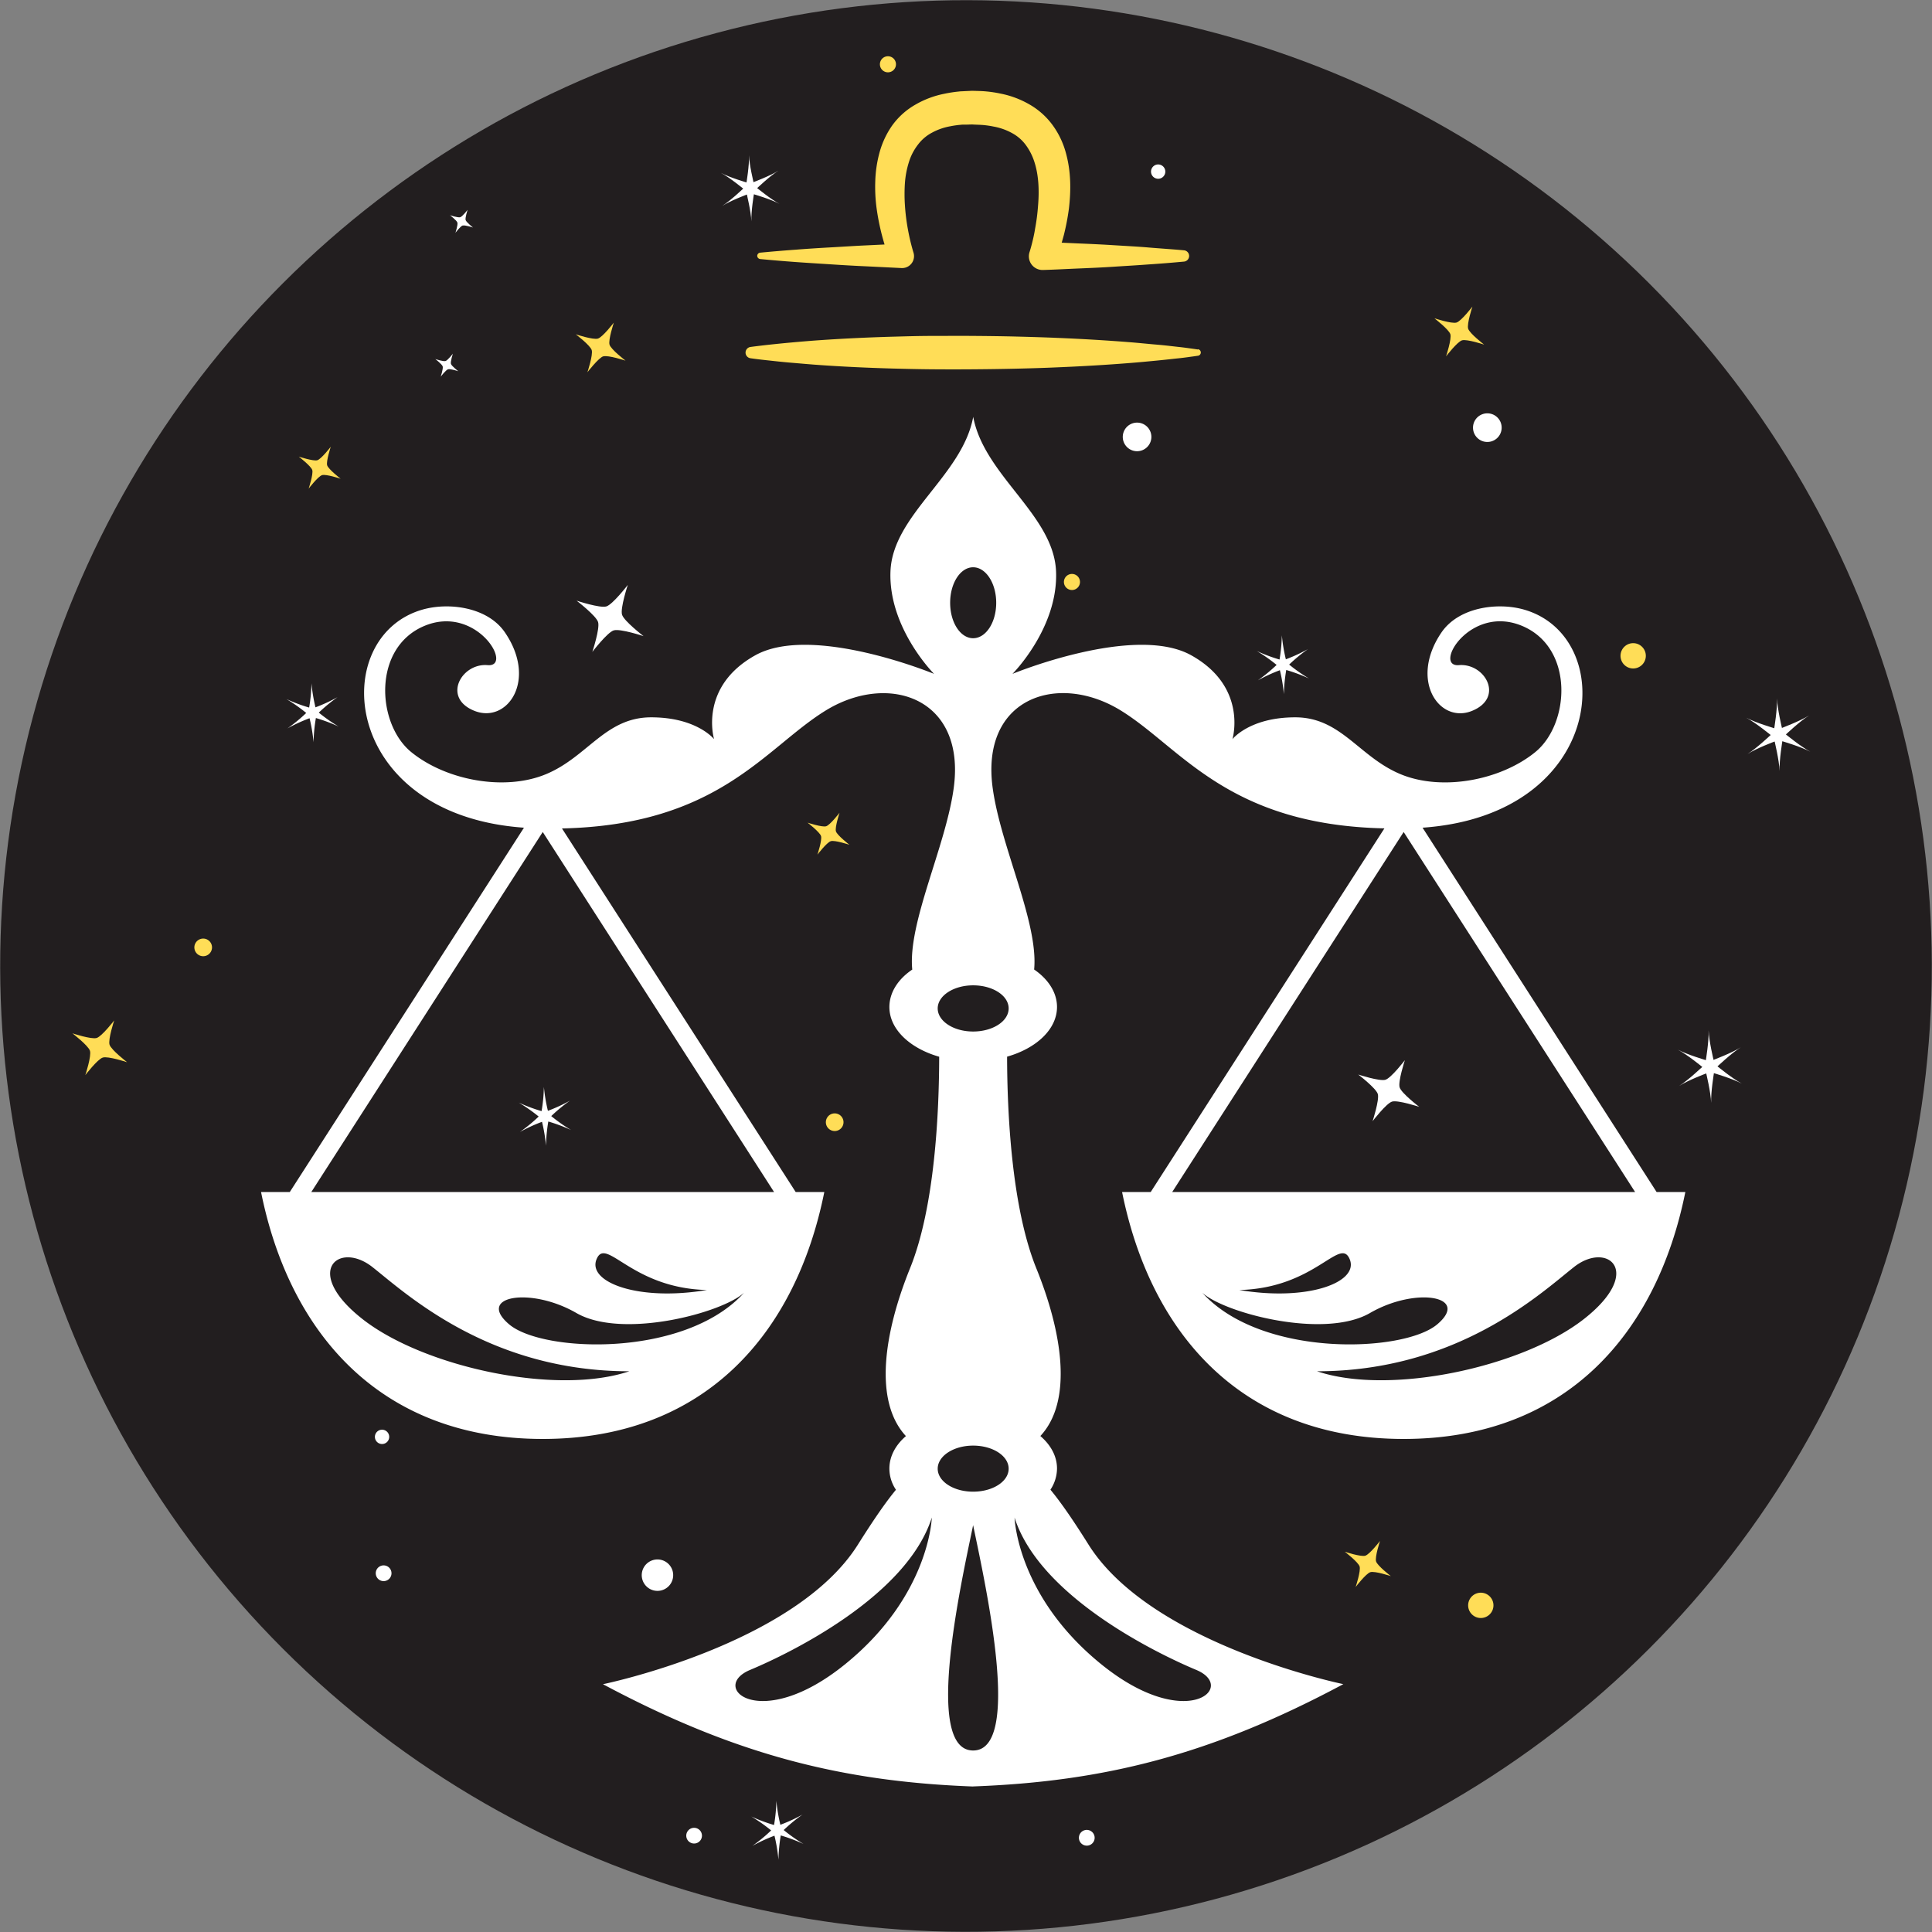 <svg xmlns="http://www.w3.org/2000/svg" viewBox="0 0 832.16 832.16"><rect x="0" y="0" width="832.16" height="832.16" fill="#808080" stroke="none"/><defs><style>.cls-1{fill:#221e1f;}.cls-2{fill:#FFDD57;}.cls-2,.cls-3,.cls-4{fill-rule:evenodd;}.cls-3{fill:#fff;}.cls-4,.cls-5{fill:#FFDD57;}</style></defs><title>Element 7</title><g id="Ebene_2" data-name="Ebene 2"><g id="Layer_3" data-name="Layer 3"><circle class="cls-1" cx="416.08" cy="416.08" r="415.99" transform="translate(-172.35 416.08) rotate(-45)"/><path class="cls-2" d="M706,277.66a5.45,5.45,0,1,1-7.37,2.27A5.45,5.45,0,0,1,706,277.66Z"/><path class="cls-2" d="M640.37,686.65a5.45,5.45,0,1,1-7.37,2.27A5.45,5.45,0,0,1,640.37,686.65Z"/><path class="cls-3" d="M264.36,271.51c-2.77.86-9.22,9.27-9.22,9.27s3.33-10.06,2.47-12.84-9.26-9.22-9.26-9.22,10.06,3.33,12.83,2.48,9.23-9.27,9.23-9.27-3.33,10.07-2.48,12.84S277.2,274,277.2,274s-10.07-3.33-12.84-2.48Z"/><path class="cls-4" d="M44.27,455.52c-2.26.69-7.52,7.56-7.52,7.56s2.72-8.22,2-10.48-7.56-7.52-7.56-7.52,8.21,2.72,10.47,2,7.53-7.56,7.53-7.56-2.72,8.21-2,10.47,7.56,7.53,7.56,7.53-8.22-2.72-10.48-2Z"/><path class="cls-4" d="M590.25,677.17c-1.9.59-6.33,6.37-6.33,6.37s2.29-6.92,1.7-8.82-6.37-6.34-6.37-6.34,6.92,2.29,8.82,1.7,6.34-6.36,6.34-6.36-2.29,6.91-1.7,8.82,6.36,6.33,6.36,6.33-6.91-2.29-8.82-1.7Z"/><path class="cls-3" d="M333.58,790.68a71.33,71.33,0,0,0-9.52,4.39,69.61,69.61,0,0,0,8.09-6.66,71.31,71.31,0,0,0-8.55-6,71.6,71.6,0,0,0,9.8,3.67,69.89,69.89,0,0,0,1-10.43,72.78,72.78,0,0,0,1.72,10.33,70.76,70.76,0,0,0,9.52-4.38,69.94,69.94,0,0,0-8.09,6.65,70.94,70.94,0,0,0,8.55,6,70.22,70.22,0,0,0-9.81-3.68A71.91,71.91,0,0,0,335.3,801a73.07,73.07,0,0,0-1.72-10.33Z"/><path class="cls-3" d="M551.3,288.67a69,69,0,0,0-9.51,4.38,71.56,71.56,0,0,0,8.08-6.65,69.21,69.21,0,0,0-8.55-6,70.71,70.71,0,0,0,9.81,3.68,71.39,71.39,0,0,0,1-10.44,70.06,70.06,0,0,0,1.72,10.34,70.84,70.84,0,0,0,9.51-4.39,70.56,70.56,0,0,0-8.09,6.66,70.86,70.86,0,0,0,8.56,6,71.54,71.54,0,0,0-9.81-3.67A71.36,71.36,0,0,0,553,299a69.82,69.82,0,0,0-1.72-10.33Z"/><path class="cls-3" d="M133.33,309.36a70.76,70.76,0,0,0-9.52,4.38,69.94,69.94,0,0,0,8.09-6.65,70.06,70.06,0,0,0-8.55-6,70.71,70.71,0,0,0,9.81,3.68,70.42,70.42,0,0,0,1-10.43,73.07,73.07,0,0,0,1.72,10.33,71.33,71.33,0,0,0,9.52-4.39,70.71,70.71,0,0,0-8.09,6.66,71.31,71.31,0,0,0,8.55,6,71.6,71.6,0,0,0-9.8-3.67,69.89,69.89,0,0,0-1,10.43,72.78,72.78,0,0,0-1.72-10.33Z"/><path class="cls-3" d="M233.44,483.2a69,69,0,0,0-9.51,4.38,70.56,70.56,0,0,0,8.09-6.66,72.08,72.08,0,0,0-8.56-6,68.8,68.8,0,0,0,9.81,3.67,69.73,69.73,0,0,0,1-10.43A71.51,71.51,0,0,0,236,478.46a70.84,70.84,0,0,0,9.51-4.39,70.1,70.1,0,0,0-8.08,6.66,70.42,70.42,0,0,0,8.55,6,71.54,71.54,0,0,0-9.81-3.67,71.19,71.19,0,0,0-1,10.43,69.56,69.56,0,0,0-1.72-10.33Z"/><path class="cls-3" d="M734.93,462.35s-7.59,2.82-11.71,5.4c4.12-2.58,9.95-8.24,10-8.19s-6.24-5.17-10.53-7.44c4.29,2.27,12.11,4.5,12.07,4.52s1.36-8,1.18-12.84c.18,4.86,2.16,12.74,2.12,12.72s7.59-2.82,11.7-5.4c-4.11,2.58-10,8.24-10,8.19s6.24,5.17,10.53,7.44c-4.29-2.27-12.11-4.5-12.07-4.52s-1.36,8-1.18,12.84c-.18-4.86-2.16-12.74-2.12-12.72Z"/><path class="cls-3" d="M764.39,319.38s-7.59,2.81-11.71,5.4c4.12-2.59,10-8.24,10-8.2s-6.24-5.16-10.53-7.44c4.29,2.28,12.11,4.5,12.07,4.53s1.36-8,1.18-12.84c.18,4.85,2.16,12.74,2.12,12.71s7.59-2.81,11.71-5.39c-4.12,2.58-10,8.23-10,8.19s6.24,5.17,10.53,7.44c-4.29-2.27-12.11-4.5-12.07-4.52s-1.36,8-1.18,12.84c-.18-4.86-2.16-12.74-2.12-12.72Z"/><path class="cls-3" d="M469.67,788.57A3.39,3.39,0,1,1,465.1,790,3.38,3.38,0,0,1,469.67,788.57Z"/><path class="cls-3" d="M300.55,787.68a3.38,3.38,0,1,1-4.57,1.41A3.37,3.37,0,0,1,300.55,787.68Z"/><path class="cls-3" d="M166.82,674.64a3.39,3.39,0,1,1-4.58,1.41A3.4,3.4,0,0,1,166.82,674.64Z"/><path class="cls-3" d="M286.36,672.48a6.77,6.77,0,1,1-9.16,2.82A6.78,6.78,0,0,1,286.36,672.48Z"/><path class="cls-2" d="M361.29,480a3.8,3.8,0,1,1-5.13,1.59A3.8,3.8,0,0,1,361.29,480Z"/><path class="cls-2" d="M89.3,404.71a3.8,3.8,0,1,1-5.14,1.58A3.81,3.81,0,0,1,89.3,404.71Z"/><path class="cls-3" d="M599.6,474.48c-2.52.78-8.39,8.44-8.39,8.44s3-9.17,2.25-11.69-8.43-8.4-8.43-8.4,9.16,3,11.68,2.26,8.4-8.44,8.4-8.44-3,9.16-2.26,11.69,8.44,8.4,8.44,8.4-9.16-3-11.69-2.26Z"/><path class="cls-4" d="M138.72,204.65c-1.74.54-5.77,5.8-5.77,5.8s2.08-6.3,1.55-8-5.8-5.77-5.8-5.77,6.3,2.08,8,1.55,5.77-5.8,5.77-5.8-2.08,6.3-1.55,8,5.8,5.77,5.8,5.77-6.3-2.08-8-1.55Z"/><path class="cls-4" d="M357.86,362.31c-1.74.53-5.77,5.8-5.77,5.8s2.08-6.3,1.55-8-5.8-5.77-5.8-5.77,6.3,2.08,8,1.55,5.77-5.8,5.77-5.8-2.08,6.3-1.55,8,5.8,5.77,5.8,5.77-6.3-2.08-8-1.55Z"/><path class="cls-4" d="M259.88,153.45c-2.06.64-6.86,6.89-6.86,6.89s2.48-7.48,1.85-9.54S248,144,248,144s7.48,2.47,9.54,1.84,6.85-6.88,6.85-6.88-2.48,7.47-1.84,9.53,6.88,6.85,6.88,6.85-7.48-2.47-9.53-1.84Z"/><path class="cls-4" d="M629.72,146.59c-2.06.64-6.86,6.89-6.86,6.89s2.48-7.48,1.84-9.54-6.88-6.85-6.88-6.85,7.48,2.47,9.54,1.84,6.85-6.89,6.85-6.89-2.48,7.48-1.84,9.54,6.88,6.85,6.88,6.85-7.48-2.47-9.53-1.84Z"/><path class="cls-3" d="M321.71,83.79s-6.91,2.56-10.66,4.91c3.75-2.35,9.07-7.5,9.07-7.46s-5.68-4.7-9.59-6.77c3.91,2.07,11,4.09,11,4.11s1.24-7.26,1.08-11.68c.16,4.42,2,11.59,1.93,11.57s6.91-2.56,10.66-4.91c-3.75,2.35-9.07,7.5-9.07,7.46s5.68,4.7,9.59,6.77c-3.91-2.07-11-4.09-11-4.11s-1.24,7.26-1.08,11.68c-.16-4.42-2-11.59-1.93-11.57Z"/><path class="cls-3" d="M500.3,71.2a3.08,3.08,0,1,1-4.17,1.28A3.07,3.07,0,0,1,500.3,71.2Z"/><path class="cls-3" d="M166,616.17a3.08,3.08,0,1,1-4.16,1.28A3.07,3.07,0,0,1,166,616.17Z"/><path class="cls-3" d="M709.76,525.37a3.08,3.08,0,1,1-4.16,1.29A3.08,3.08,0,0,1,709.76,525.37Z"/><path class="cls-3" d="M492.66,182.75a6.16,6.16,0,1,1-8.34,2.56A6.17,6.17,0,0,1,492.66,182.75Z"/><path class="cls-3" d="M643.51,178.74a6.17,6.17,0,1,1-8.33,2.57A6.18,6.18,0,0,1,643.51,178.74Z"/><path class="cls-2" d="M463.33,247.61a3.46,3.46,0,1,1-4.67,1.44A3.46,3.46,0,0,1,463.33,247.61Z"/><path class="cls-2" d="M384.07,24.63a3.46,3.46,0,1,1-4.67,1.44A3.46,3.46,0,0,1,384.07,24.63Z"/><path class="cls-3" d="M199.33,97.1c-1,.29-3.17,3.19-3.17,3.19s1.15-3.46.85-4.42-3.18-3.16-3.18-3.16,3.46,1.14,4.41.85,3.17-3.19,3.17-3.19-1.14,3.46-.85,4.41S203.74,98,203.74,98s-3.46-1.14-4.41-.85Z"/><path class="cls-3" d="M193,159.05c-.95.29-3.17,3.18-3.17,3.18s1.14-3.46.85-4.41-3.18-3.17-3.18-3.17,3.46,1.15,4.41.85,3.17-3.18,3.17-3.18-1.15,3.46-.85,4.41,3.18,3.17,3.18,3.17-3.46-1.14-4.41-.85Z"/><path class="cls-3" d="M419.16,769.49C363.24,767.4,316.93,756,259.71,725.43c0,0,82.57-16.92,109.77-60.06,7-11.11,12.19-18.57,16.43-23.69a16.37,16.37,0,0,1-2.83-9.12c0-5.26,2.64-10.13,7.12-14-14-15.12-9.41-44.61,1.76-72.25,10.72-26.42,12.52-67.12,12.57-91.15-12.62-3.61-21.45-11.85-21.45-21.4,0-6.24,3.71-12,9.85-16.14-1.95-20.13,14.23-52.55,17.79-77.7,5.66-39.39-28.12-50.65-55.32-33.73-25.94,16.08-45.88,49.18-113.34,50.64L342.72,513.43h12.33c-12.23,60.83-51.37,106.36-121.28,106.36S124.68,574.26,112.44,513.43h12.38L225.68,356.51c-79.31-5.6-84.77-82.48-43.48-94,11.41-3.17,27.93-.93,35.29,9.9,14.09,20.62,1,39.38-13.11,33.78s-5.61-20.67,5.65-19.7-4.73-26.27-27.2-16.91-20.67,42.21-5.65,54.4,40.31,16.91,58.15,9.41,25.45-24.42,45.14-24.42,27.1,9.4,27.1,9.4-6.77-22.47,17.75-36.12,77,8,77,8-19.69-19.7-18.77-44.12,31-41.24,35.64-66.59c4.72,25.35,34.7,42.22,35.68,66.59s-18.77,44.12-18.77,44.12,52.5-21.65,77-8,17.75,36.12,17.75,36.12,7.36-9.4,27.05-9.4,27.35,16.91,45.19,24.42,43.14,2.78,58.15-9.41,16.87-45-5.65-54.4-38.46,17.84-27.2,16.91,19.69,14,5.65,19.7-27.2-13.16-13.16-33.78c7.41-10.83,23.94-13.07,35.34-9.9,41.29,11.55,35.83,88.43-43.48,94L713.54,513.43h12.38c-12.24,60.83-51.38,106.36-121.33,106.36s-109-45.53-121.28-106.36h12.33L596.3,356.8c-67.46-1.46-87.45-34.56-113.33-50.64-27.21-16.92-61-5.66-55.33,33.73,3.56,25.15,19.69,57.57,17.79,77.7,6.09,4.19,9.85,9.9,9.85,16.14,0,9.55-8.83,17.79-21.5,21.4.05,24,1.9,64.73,12.58,91.15,11.21,27.64,15.84,57.13,1.75,72.25,4.54,3.9,7.17,8.77,7.17,14a16.78,16.78,0,0,1-2.83,9.12c4.24,5.12,9.46,12.58,16.43,23.69,27.2,43.14,109.73,60.06,109.73,60.06-57.18,30.61-103.49,42-159.45,44.06ZM704.28,513.43,604.59,358.36,504.9,513.43Zm-370.87,0L233.77,358.36,134.09,513.43Zm-62.35,77.21c-31.58,10.63-88.62-1.9-114.84-22.42s-10.29-33.88,4.19-22.47,50.21,44.89,110.65,44.89Zm49.43-33.83c-25.49,28.13-86.72,25.84-101.15,13.65s9.12-16.33,28.91-4.92,62.74,0,72.24-8.73Zm-16-1.17c-29.63,5-51.67-3.41-47.52-13.31s14.86,12.53,47.52,13.31Zm262.8,35c31.54,10.63,88.57-1.9,114.84-22.42s10.24-33.88-4.19-22.47-50.21,44.89-110.65,44.89Zm-49.43-33.83c25.44,28.13,86.67,25.84,101.15,13.65s-9.17-16.33-28.91-4.92-62.74,0-72.24-8.73Zm15.94-1.17c29.69,5,51.72-3.41,47.53-13.31s-14.82,12.53-47.53,13.31Zm-124.55-296c0-8.48,4.44-15.3,9.9-15.3s9.94,6.82,9.94,15.3-4.44,15.26-9.94,15.26-9.9-6.82-9.9-15.26Zm9.9,164.77c8.48,0,15.3,4.43,15.3,9.94s-6.82,9.95-15.3,9.95-15.26-4.49-15.26-9.95,6.82-9.94,15.26-9.94Zm0,198.25c8.48,0,15.3,4.44,15.3,9.94s-6.82,9.9-15.3,9.9-15.26-4.44-15.26-9.9,6.82-9.94,15.26-9.94Zm-17.8,31c-10.77,33.74-60.44,58.16-78.28,65.62s4.24,27.2,40.8-2.34,37.48-63.28,37.48-63.28Zm35.64,0c10.77,33.74,60.44,58.16,78.28,65.62s-4.24,27.2-40.8-2.34S437,653.62,437,653.62Zm-17.84,3.27c-5.66,27.2-21.11,97.05,0,97.05s5.65-69.85,0-97.05Z"/><path class="cls-5" d="M326.16,110.1a1.43,1.43,0,0,1,1.27-1.27q7.6-.73,15.22-1.28c5.07-.4,10.14-.72,15.21-1s10.14-.63,15.21-.86l7.93-.38c-.42-1.39-.81-2.78-1.18-4.21a101.73,101.73,0,0,1-2.23-11.25A69.13,69.13,0,0,1,377,78.08a52.58,52.58,0,0,1,1.78-12.19A37.48,37.48,0,0,1,384.32,54a31.56,31.56,0,0,1,10.09-9,40.17,40.17,0,0,1,12.13-4.57,56.6,56.6,0,0,1,6.38-1,12.15,12.15,0,0,1,1.47-.11l1.34-.07,3-.14c2,.07,4,.07,6.05.27a53.18,53.18,0,0,1,6.15.93,40.41,40.41,0,0,1,12.21,4.52,32.14,32.14,0,0,1,10.2,9,36.3,36.3,0,0,1,5.73,11.92c2.31,8.28,2.23,16.4,1.34,24.1a101.16,101.16,0,0,1-2.17,11.33c-.29,1.12-.62,2.23-.94,3.35l7.08.32c5.07.21,10.14.44,15.21.76s10.14.57,15.21,1,10.14.74,15.22,1.21a2.44,2.44,0,0,1,0,4.85q-7.62.72-15.22,1.22c-5.07.39-10.14.66-15.21,1s-10.14.55-15.21.76-10.15.5-15.22.64a5.89,5.89,0,0,1-6-5.72,5.69,5.69,0,0,1,.25-1.86l.15-.48c.43-1.39.9-3.13,1.28-4.74s.74-3.3,1-5a87.54,87.54,0,0,0,1.28-10c.56-6.57.24-13.14-1.57-18.7a25.09,25.09,0,0,0-3.72-7.34,17.82,17.82,0,0,0-5.89-5.11,25.77,25.77,0,0,0-8-2.83,37.94,37.94,0,0,0-4.51-.66c-1.55-.13-3.16-.13-4.74-.24l-2.41.07-1.35,0a10.09,10.09,0,0,0-1.22.08,39.17,39.17,0,0,0-4.29.61,26.1,26.1,0,0,0-8,2.78,18.11,18.11,0,0,0-6,5.11,23.63,23.63,0,0,0-3.88,7.39,39.43,39.43,0,0,0-1.76,9.06,71.36,71.36,0,0,0,0,9.81,88.73,88.73,0,0,0,1.23,10,92.39,92.39,0,0,0,2.3,9.8l.17.55a5.13,5.13,0,0,1-3.45,6.38,5.28,5.28,0,0,1-1.71.21l-15.22-.75c-5.07-.22-10.14-.52-15.21-.85s-10.14-.63-15.21-1-10.15-.79-15.22-1.28A1.43,1.43,0,0,1,326.16,110.1ZM516,150.53l-2.17-.31c-1.41-.18-3.48-.5-6.12-.78s-5.83-.7-9.5-1-7.81-.76-12.32-1.1c-9-.71-19.58-1.36-30.87-1.82-5.64-.24-11.48-.41-17.41-.56s-11.94-.22-18-.27-12,0-18,0-11.76.19-17.41.34c-11.29.32-21.83.86-30.86,1.48-4.52.31-8.66.67-12.33,1s-6.86.66-9.5.94c-5.27.58-8.28,1-8.28,1a2.45,2.45,0,0,0,0,4.85s3,.46,8.28,1c2.64.29,5.84.65,9.5.95s7.81.69,12.33,1c9,.63,19.57,1.16,30.86,1.48,5.65.15,11.48.29,17.41.34s11.95.05,18,0,12.05-.13,18-.27,11.77-.31,17.41-.56c11.29-.46,21.83-1.1,30.87-1.82,4.51-.34,8.65-.75,12.32-1.1s6.87-.73,9.5-1,4.71-.6,6.12-.78l2.17-.31a1.42,1.42,0,0,0,0-2.81Z"/></g></g></svg>
